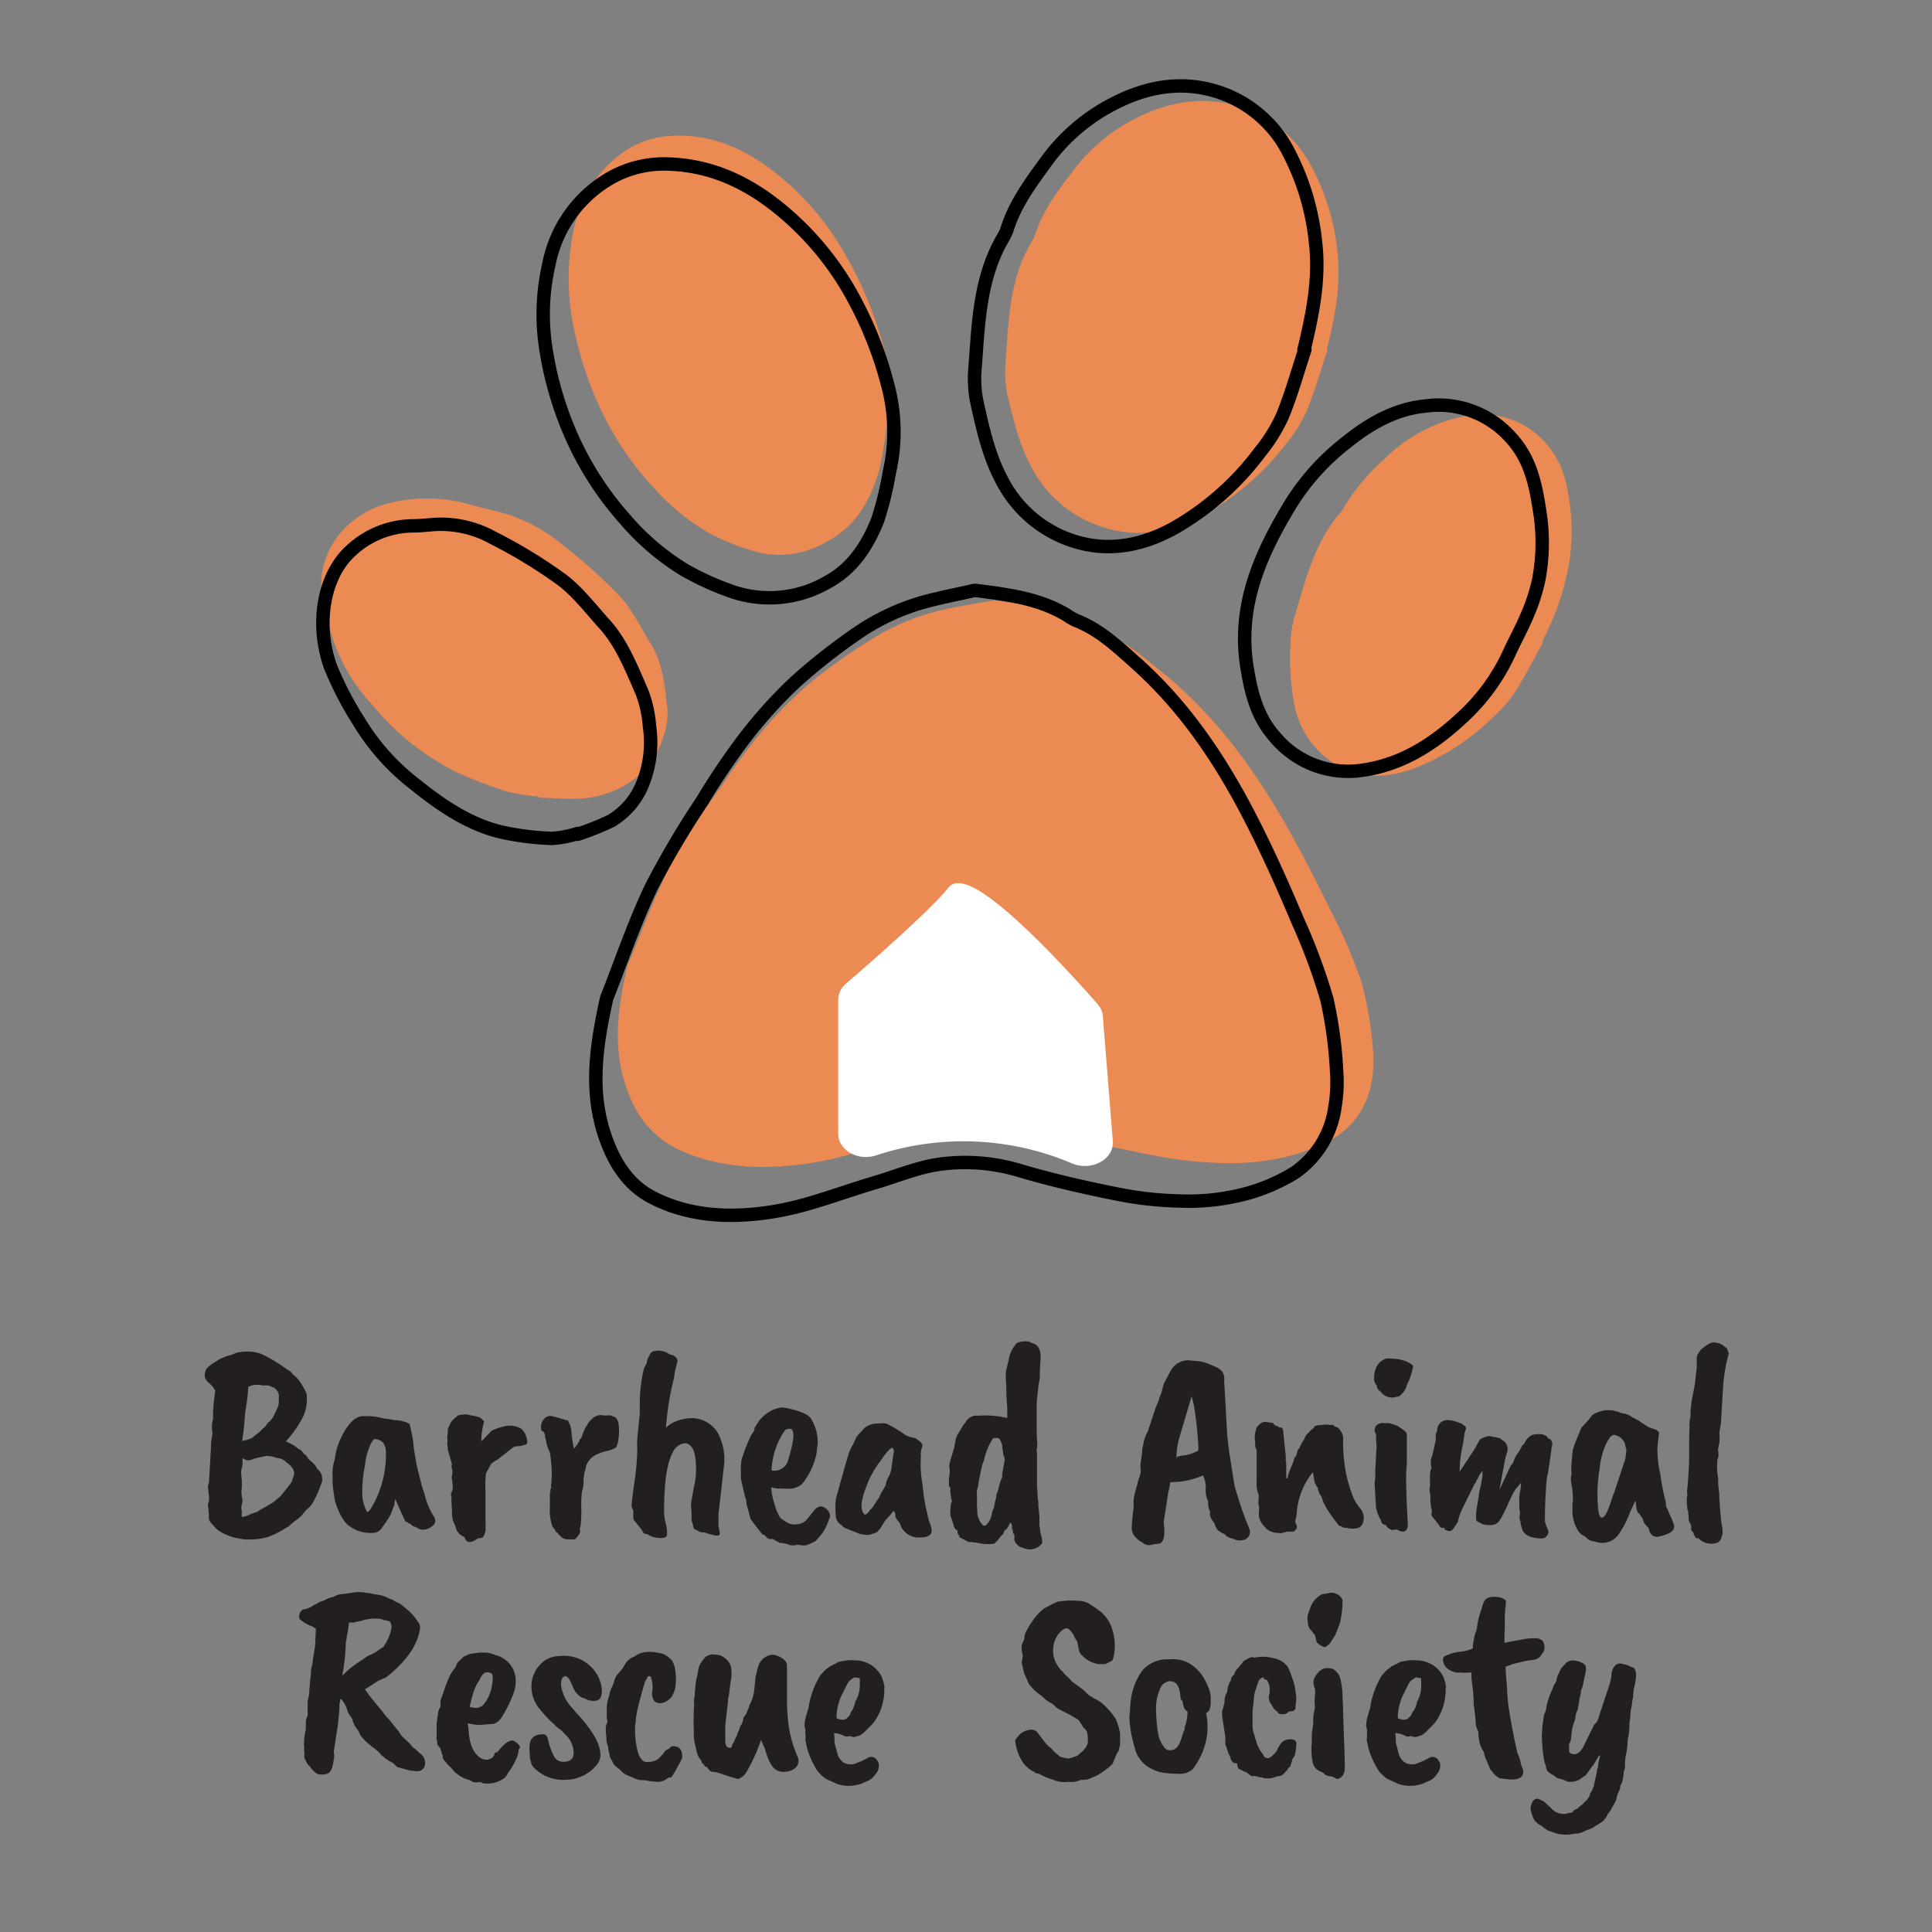<svg xmlns="http://www.w3.org/2000/svg" id="Layer_1" viewBox="0 0 288 288" width="288" height="288"><rect x="0" y="0" width="288" height="288" fill="#808080" stroke="none"/><defs><style>.cls-1{fill:#eb8a53}.cls-2,.cls-3{stroke-linecap:round;stroke-linejoin:round}.cls-2{stroke-width:2px;fill:none;stroke:#000}.cls-3{fill:#fff;stroke:#fff}.cls-4{fill:#231f20}</style></defs><path d="M80.29 118.74a28.79 28.79 0 0 1-4.7-.73 64.53 64.53 0 0 1-8-3.14 38.13 38.13 0 0 1-12-9.7 26.76 26.76 0 0 1-6.09-10.33c-.7-2.54-1.59-5.13-1.61-7.71C47.84 81.57 52 76.49 58 75a23.38 23.38 0 0 1 12 .19c1.28.36 2.58.66 3.87 1a23.35 23.35 0 0 1 9.25 4.45 81 81 0 0 1 9.26 8.23c1.94 2.08 3.15 4.71 4.64 7.13 1.9 3.07 2.11 6.54 2.49 9.93a10.67 10.67 0 0 1-.73 4.2 11.67 11.67 0 0 1-4.22 6 14.81 14.81 0 0 1-7.84 2.9c-2.14.14-4.31-.07-6.47-.13zM93.52 144c2.11-5 3.93-10.14 6.42-15a113.19 113.19 0 0 1 7.49-11.64 90.05 90.05 0 0 1 6.16-8.34 63.19 63.19 0 0 1 7.59-7.58 86.63 86.63 0 0 1 9.73-6.75 35.09 35.09 0 0 1 11.24-4.12c1.85-.38 3.73-.68 5.6-1a1.77 1.77 0 0 1 .5-.07c4.85.65 9.71 1.26 14 3.66a9 9 0 0 0 1.33.71c3.66 1.34 6.42 3.72 9.25 6 8.13 6.51 13.88 14.42 18.7 22.82 2.41 4.21 4.61 8.5 6.72 12.81a80 80 0 0 1 4.67 10.77 53.92 53.92 0 0 1 1.71 9.76 18.5 18.5 0 0 1-.11 4.93 12.18 12.18 0 0 1-5.92 8.85 28.55 28.55 0 0 1-8.66 3 36.64 36.64 0 0 1-8.66.53 59.69 59.69 0 0 1-9.4-1.12c-5.17-1-10.35-2.17-15.4-3.61a32.24 32.24 0 0 0-11.41-1.06c-3.38.28-6.62 1.45-9.9 2.28-3.45.88-6.84 1.89-10.3 2.73a48.08 48.08 0 0 1-6.14 1.1c-6.11.68-12.19.28-17.78-2.39a14.61 14.61 0 0 1-7.09-7.88c-2.76-6.59-1.79-12.97-.34-19.39zm38.69-81.32a53 53 0 0 1-1.08 7.16c-1.09 3.83-2.79 7.43-6.11 9.79-4 2.85-8.34 3.87-12.94 2.44a34.68 34.68 0 0 1-6.16-2.49 32.74 32.74 0 0 1-8.36-6.75 46.11 46.11 0 0 1-8.11-12 54.15 54.15 0 0 1-4-12.37 36 36 0 0 1-.34-11.9c.68-5.22 2.77-9.81 6.81-13.11a13.58 13.58 0 0 1 7.55-3.16c5.78-.48 10.71 1.44 15.29 4.83a41.52 41.52 0 0 1 11.51 13.3 56.69 56.69 0 0 1 4.89 11.39 29.26 29.26 0 0 1 1.05 12.87z" class="cls-1"/><path d="M90.43 148.81c2.19-5.53 4.09-11.18 6.65-16.55a131.43 131.43 0 0 1 7.62-12.9 104.71 104.71 0 0 1 6.24-9.25 69.32 69.32 0 0 1 7.62-8.45 88.76 88.76 0 0 1 9.71-7.59 33.68 33.68 0 0 1 11.12-4.75c1.83-.45 3.69-.82 5.53-1.23a1.73 1.73 0 0 1 .49-.08c4.75.61 9.5 1.17 13.66 3.71a8.83 8.83 0 0 0 1.29.75c3.57 1.38 6.22 3.93 8.95 6.35 7.83 7 13.29 15.49 17.83 24.58 2.28 4.54 4.34 9.19 6.31 13.86a89.24 89.24 0 0 1 4.34 11.68 63.17 63.17 0 0 1 1.45 10.65A22.13 22.13 0 0 1 199 165a14.18 14.18 0 0 1-6 9.81 27.21 27.21 0 0 1-8.57 3.45 32.72 32.72 0 0 1-8.51.77 52.57 52.57 0 0 1-9.2-1c-5.06-1-10.11-2.16-15-3.62a28.13 28.13 0 0 0-11.17-.92c-3.32.37-6.53 1.72-9.77 2.7-3.41 1-6.76 2.21-10.18 3.21a45.94 45.94 0 0 1-6 1.33c-6 .87-12 .56-17.4-2.25-3.47-1.79-5.51-5-6.78-8.46-2.65-7.1-1.55-14.1.01-21.21z" class="cls-2"/><path d="M197.92 52.07c-1.06 3.14-1.95 6.34-3.23 9.41a21.82 21.82 0 0 1-3.23 5 39.34 39.34 0 0 1-12.32 10.44c-4.6 2.41-9.64 3.35-14.85 1.63a18.18 18.18 0 0 1-10.47-8.79c-1.85-3.36-2.7-7-3.58-10.59a16.22 16.22 0 0 1-.36-4.91c.46-6.32.51-12.74 4.05-18.46a7.21 7.21 0 0 0 .53-1.25c1.13-3.37 3.27-6.18 5.43-9a26.62 26.62 0 0 1 9.19-7.79c5.44-2.81 11.17-3.72 17.16-1.35a18 18 0 0 1 9.22 8.33 34.43 34.43 0 0 1 3.89 12.53c.6 4.75-.25 9.37-1.34 13.95-.07.3-.15.59-.22.88zM230 95.79c-1.42 2.54-2.72 5.15-4.3 7.59a21.31 21.31 0 0 1-3.43 3.81 34.31 34.31 0 0 1-11.41 7.33c-4 1.49-8 1.65-11.59-.46a13.26 13.26 0 0 1-6.27-8.76 37.75 37.75 0 0 1-.63-9.44 15.58 15.58 0 0 1 .69-4.21c1.59-5.32 2.9-10.76 6.71-15.18a5.53 5.53 0 0 0 .65-1 31.83 31.83 0 0 1 5.9-7 23.65 23.65 0 0 1 8.53-5.47c4.68-1.7 9.21-1.77 13.29 1a13.29 13.29 0 0 1 5.35 8.23 31.2 31.2 0 0 1 .51 11.11A39 39 0 0 1 230.21 95c-.11.24-.22.48-.34.72z" class="cls-1"/><path d="M86.13 124.24a15.86 15.86 0 0 1-3.86.74 41.14 41.14 0 0 1-7.27-.89c-4.6-1-8.85-3.71-12.92-7a33.9 33.9 0 0 1-8.64-9.64 49.81 49.81 0 0 1-4.22-8.18c-2.19-6.27-1-13.4 3-17.09a13.67 13.67 0 0 1 9.22-3.79c1.11 0 2.21-.12 3.31-.21a16 16 0 0 1 8.76 2 74.9 74.9 0 0 1 10.21 6.22C86 88.1 88 90.68 90 92.91c2.63 2.84 4.14 6.69 5.75 10.39a18.25 18.25 0 0 1 1.07 5 16.47 16.47 0 0 1-.88 8.18 11.33 11.33 0 0 1-4.83 5.88 40.21 40.21 0 0 1-5 2zm139-27.24a30 30 0 0 1-7 9.81c-4.19 3.94-9 7.15-15 8a14.2 14.2 0 0 1-13.12-5c-2.66-3-3.53-6.64-4.13-10.41-1.46-9.11 2-16.87 6.62-24.42a34.91 34.91 0 0 1 8.16-9c3.37-2.73 7.21-5 11.78-5.45a14.39 14.39 0 0 1 12.79 4.72c3.11 3.37 3.77 7.49 4.4 11.69a29.72 29.72 0 0 1-.24 9.42 28.21 28.21 0 0 1-1.92 5.78c-.69 1.62-1.56 3.2-2.34 4.86zm-92.56-26.57a48.23 48.23 0 0 1-1.74 7.11c-1.51 3.76-3.68 7.23-7.56 9.29A17.22 17.22 0 0 1 108.62 88a41.38 41.38 0 0 1-6.71-3.11 37.13 37.13 0 0 1-8.85-7.62 47.63 47.63 0 0 1-8.17-12.93A51.92 51.92 0 0 1 81.3 51.5a33.13 33.13 0 0 1 .5-12 19 19 0 0 1 8.6-12.6 16.07 16.07 0 0 1 8.69-2.46c6.49.08 11.86 2.5 16.73 6.36a44.36 44.36 0 0 1 11.88 14.54 55.94 55.94 0 0 1 4.62 12 26.86 26.86 0 0 1 .25 13.09zm61.95-18.32c-1.11 3.36-2.05 6.78-3.39 10a24.31 24.31 0 0 1-3.35 5.33 41.72 41.72 0 0 1-12.7 11.25c-4.73 2.63-9.89 3.68-15.22 1.91a18.22 18.22 0 0 1-10.62-9.22c-1.87-3.56-2.71-7.4-3.57-11.23a17.58 17.58 0 0 1-.33-5.22c.53-6.73.64-13.57 4.31-19.7a6.47 6.47 0 0 0 .56-1.33c1.19-3.59 3.4-6.62 5.64-9.68a28.34 28.34 0 0 1 9.47-8.4c5.6-3.06 11.46-4.1 17.57-1.64a18.11 18.11 0 0 1 9.36 8.82 37 37 0 0 1 3.87 13.29c.57 5-.34 10-1.5 14.87q-.1.47-.24.93z" class="cls-2"/><path d="M125.45 169v-20a2.67 2.67 0 0 1 1-2c3.12-2.68 12.65-11 15.3-14.35C144.58 129 160 146.32 163.24 150a2.6 2.6 0 0 1 .66 1.52l1.49 18.63c.18 2.31-2.86 3.91-5.4 2.81a41.9 41.9 0 0 0-29.56-1.2c-2.43.78-4.98-.69-4.98-2.76z" class="cls-3"/><path d="M37.77 229.48h-.37a5 5 0 0 1-1.6-.12 7.34 7.34 0 0 1-3.36-1.31 8.14 8.14 0 0 1-.84-.88 1.68 1.68 0 0 1-.47-.76v-.54a2.42 2.42 0 0 0-.06-.65v-.33a1.34 1.34 0 0 1 0-.88 2.48 2.48 0 0 0 .08-1 9.51 9.51 0 0 1-.12-1.14c-.09-.11 0-.41.12-.91q.33-5.53.33-6.06l.2-1.23a4.71 4.71 0 0 1 .08-2.14v-.9a28.7 28.7 0 0 1 .33-3.32 3.49 3.49 0 0 0-1.1-1.27 2.14 2.14 0 0 1-.41-.64 1.82 1.82 0 0 1 .22-1.4 6.42 6.42 0 0 1 1.43-1.07 6.54 6.54 0 0 1 2.22-.94l.78-.33a7.82 7.82 0 0 1 2.29-.16 5.53 5.53 0 0 1 1.52.37 23.77 23.77 0 0 1 3.85 2.34 1.42 1.42 0 0 1 .74.65 4.88 4.88 0 0 1 1.37 1.56 8.49 8.49 0 0 1 .71 1.37 6.79 6.79 0 0 1-.41 3.16 17.48 17.48 0 0 1-2.7 3.94 7.65 7.65 0 0 1 1.39.69 3.68 3.68 0 0 0 .86.58 2.39 2.39 0 0 0 .23.28 3.19 3.19 0 0 1 .22.29l.33.21.41.61.62.53a3.54 3.54 0 0 1 .65.91 1.83 1.83 0 0 1 .66.94l.08.78a17 17 0 0 1-1.23 2.95 3.56 3.56 0 0 1-1.15 1.39l-.61.74a4.43 4.43 0 0 1-.92.82 9 9 0 0 0-1.13.95 3.56 3.56 0 0 0-.64.36 9.31 9.31 0 0 1-1.27.7 8.64 8.64 0 0 1-1.13.49 10.79 10.79 0 0 1-2.2.37zm-1.8-7.3l.08 1a1.7 1.7 0 0 1 0 1.06 2 2 0 0 0 0 1.07 4 4 0 0 0 0 .82 3.2 3.2 0 0 0 1.12-.33 7.18 7.18 0 0 1 1-.37 1.26 1.26 0 0 0 .53-.32c.68-.36 1.4-.77 2.13-1.23l1-.87c.79-.95 1.34-1.65 1.64-2.09l.24-.73c.36-.77 0-1.49-1-2.18a1.92 1.92 0 0 0-1.36-.65 4.67 4.67 0 0 0-1.68-.33l-1.8.41a2 2 0 0 1-.88.24 1.38 1.38 0 0 1-.84-.36v1.14a3 3 0 0 0-.17 1.52 8.86 8.86 0 0 1 .02 2.2zm4.75-10.94l.66-1.4a2.39 2.39 0 0 0 .18-.9v-.53a3.44 3.44 0 0 0 0-.51 1.4 1.4 0 0 0-.27-.62 1.29 1.29 0 0 0-.45-.41l-.84-.35h-.9a3.12 3.12 0 0 0-2.09.21 31.37 31.37 0 0 1-.45 3.77l-.25 2.83-.2 1.47a6.37 6.37 0 0 0 1.47-.45l.58-.49a5.24 5.24 0 0 0 1-.9 1.17 1.17 0 0 0 .45-.41L40 212c.09 0 .24-.11.45-.41zm18.08 13.04l-.61 1.59a18.55 18.55 0 0 1-1.19 1.77 1.55 1.55 0 0 1-1.38.86 5.29 5.29 0 0 1-1.94-.21 5.5 5.5 0 0 1-1.93-1.06 6.26 6.26 0 0 1-1.29-2.07 7 7 0 0 1-.68-2.4 17.31 17.31 0 0 1-.2-1.72v-1a6.42 6.42 0 0 1 .12-1.72c0-.11.1-.4.21-.86a9.72 9.72 0 0 1 1-3.28c1-2 2-3 3.12-3.08h.2a.52.52 0 0 0 .25 0H55a9.53 9.53 0 0 1 1.76.24 4.27 4.27 0 0 0 1.07.17l1.06.2a3.49 3.49 0 0 1 1.3.21 2.16 2.16 0 0 1 .86.36 7.79 7.79 0 0 1 .22.91c.11.52.19.89.23 1.12s.07.48.1.72a32.87 32.87 0 0 0 1.07 5.58c0 .08.05.2.08.37a7.55 7.55 0 0 0 .29 1c.16.48.28.88.36 1.21a11.91 11.91 0 0 0 .46 1.31 10.86 10.86 0 0 0 .73 1.44c.6.84.29 1.5-.94 2a2.8 2.8 0 0 1-.86.09 3.12 3.12 0 0 1-.78-.41 1 1 0 0 1-.78-.45l-.33-.09a.76.76 0 0 0-.49-.28c0-.06-.55-1.16-1.47-3.32a2.84 2.84 0 0 0-.14.8zm-1.27-7.84a2.37 2.37 0 0 0-.41-1.37 1.83 1.83 0 0 0-1.35-.55 3.59 3.59 0 0 0-.76 1.37 8.9 8.9 0 0 0-.59 2.48 18.83 18.83 0 0 0-.41 3.94 5.67 5.67 0 0 0 .65 2.95c.06.11.11.15.17.12s.35-.27.65-.82a15.61 15.61 0 0 0 2.05-8.12zm9.23-.32a4.75 4.75 0 0 0-.09-.86V215a1.48 1.48 0 0 0 0-.62 3.2 3.2 0 0 1 .08-.73 1.8 1.8 0 0 1 .21-1.07 2.52 2.52 0 0 1 .57-.94c.11-.11.32-.29.62-.54s.74-.21.9-.24.48-.07 1.11.12a8.09 8.09 0 0 1 1.27.29 1.78 1.78 0 0 1 .74.65 6.65 6.65 0 0 0-.27 1.21 7.52 7.52 0 0 0-.14 1.7 10.94 10.94 0 0 0 .86-.86l.65-.69a9.42 9.42 0 0 1 2.1-.7 3.32 3.32 0 0 1 1.92.2 1.35 1.35 0 0 1 .58.37 2.52 2.52 0 0 1 .61 1.13c.16.53.15.87 0 1a4.25 4.25 0 0 1-1.64.32 2.24 2.24 0 0 0-.57.33l-2.14 1.68a3.77 3.77 0 0 0-.9.58l-.78 1.43a9.11 9.11 0 0 0-.08 1.07 10.63 10.63 0 0 0 0 1.41v4.53a16.1 16.1 0 0 1 0 1.66 3.93 3.93 0 0 1-.33.8q-.12.21-.78.21c-1.06.79-1.75.75-2-.13l-.53-.32a.74.74 0 0 1-.41-.41 1.84 1.84 0 0 1-.33-.54l-.16-.57-.25-.49a4.37 4.37 0 0 1-.2-1.58c-.06-1-.09-1.65-.09-1.89a3.58 3.58 0 0 0-.08-.76 1.31 1.31 0 0 0 .27-1 6.76 6.76 0 0 0-.1-1.09c-.06-.25-.06-.42 0-.49a3.3 3.3 0 0 0 0-1.13c-.09-.1-.1-.31 0-.61zm13.98-2.83a1.79 1.79 0 0 1 .61-2 1.4 1.4 0 0 1 .72-.23 15.39 15.39 0 0 1 1.74.47.39.39 0 0 1 .29.09.51.51 0 0 1 .24.08c.25 0 .37 0 .37.16a3.44 3.44 0 0 1 .46 1.44 19.5 19.5 0 0 0 .41 2.74.31.31 0 0 1 0-.12 7.93 7.93 0 0 0 .82-1.15c-.06-.05 0-.2.28-.45a7.58 7.58 0 0 1 .41-1.11 1.42 1.42 0 0 1 .37-.65 2.9 2.9 0 0 1 .49-.76c.14-.12.25-.23.33-.31A1.79 1.79 0 0 1 90 211a3.68 3.68 0 0 0 .45 0q.66-.07.78.12 1.28 0 1 3.12c-.11.93-.28 1.46-.5 1.6a4.83 4.83 0 0 1-1.25.45 9.57 9.57 0 0 0-1.29.41 3.06 3.06 0 0 0-1.84 1.89 3.21 3.21 0 0 1-.25.94c0 .44-.09.7-.1.78a2.79 2.79 0 0 0 0 .49 4.72 4.72 0 0 1-.25 1.56 17.27 17.27 0 0 0-.1 2.48 18.08 18.08 0 0 1-.08 2.4 2.18 2.18 0 0 1-.15.69 1.91 1.91 0 0 1 .05.29v.25a3.87 3.87 0 0 1-.78 1h-.62q-.94 0-1-.12a1.23 1.23 0 0 1-.62-.49.3.3 0 0 1-.25-.33.59.59 0 0 1-.45-.49q-.45-.49-.45-.66a7.22 7.22 0 0 1-.33-2.71v-2.09a1.72 1.72 0 0 0 .09-.28v-.37c.16-.17.19-.28.08-.33v-.33a.55.55 0 0 0 .06-.29c0-.16 0-.45.06-.86a22 22 0 0 0-.29-3.6 7 7 0 0 1-.57-1.69 1.3 1.3 0 0 0-.16-.57v-.37c-.11-.33-.21-.5-.29-.51s-.21-.06-.21-.09zm26.36 12.42v1.23a4 4 0 0 0 .1 1.05 2.16 2.16 0 0 1 .1.63c0 .44-.76.37-2.29-.2a1 1 0 0 1-.41 0 1 1 0 0 1-.43-.15 1.6 1.6 0 0 0-.27-.16c-.41-.11-.6-.34-.57-.7a2.63 2.63 0 0 0-.15-.45 1.72 1.72 0 0 1-.08-.7 12.27 12.27 0 0 0-.06-1.33 4.11 4.11 0 0 1 0-1c.22-1.29.38-2.16.49-2.63a11.83 11.83 0 0 0 .1-4.1c-.2-1.31-.71-2-1.53-2.05a2.18 2.18 0 0 0-1.77 1.27c-.92 1.65-1.33 4.58-1.33 8.72a7.42 7.42 0 0 0 .25 2 4.79 4.79 0 0 1 .18 1.58c0 .43-.42.6-1.15.54a3.24 3.24 0 0 1-1.41-.35l-.49-.25a.57.57 0 0 1-.62-.45 2.65 2.65 0 0 0-.37-.49l-.73-.94a.71.71 0 0 1-.25-.58v-1.02a1.44 1.44 0 0 1-.23-1.11q.06-.83.39-3.12A37.81 37.81 0 0 0 95 216a15.22 15.22 0 0 1 0-1.56l.37-3.73v-1.52a22 22 0 0 1 .62-5.17 3.14 3.14 0 0 1 .31-.59 1.11 1.11 0 0 0 .14-.35 1.64 1.64 0 0 1 .45-1.07h-.08a1 1 0 0 1 .45-.53 2.84 2.84 0 0 1 2.17.17 2.33 2.33 0 0 0 .41.24 1.14 1.14 0 0 0 .49.12c.5.33.71.63.66.91 0 .05-.11.49-.33 1.31a9.8 9.8 0 0 0-.16 1.06 43 43 0 0 0-1.23 7.55 4.13 4.13 0 0 1 1.23-.86 6.9 6.9 0 0 1 2.54-.58 4.53 4.53 0 0 1 4.06 2.38 8.39 8.39 0 0 1 .78 5q-.08.87-.78 6.93zm7.79 3.73l-.41-.08-.57-.57a.39.39 0 0 1-.37-.21c-.3-.35-.85-1.06-1.64-2.13l-.62-2.26a2.55 2.55 0 0 0-.24-1.14c-.28-1.23-.44-1.94-.5-2.12a8 8 0 0 1-.1-1.49 9.37 9.37 0 0 1 .1-1.81 23.88 23.88 0 0 1 1.52-3.85 1.6 1.6 0 0 0 .45-1l.66-1a6 6 0 0 1 1.92-1.56 5.56 5.56 0 0 1 1.4-.41 5.39 5.39 0 0 1 1.31.21c1.64.38 2.67.86 3.08 1.43l.12.21a6.57 6.57 0 0 1 .9 3.4c-.08.69-.15 1.26-.2 1.72a11.2 11.2 0 0 1-.91 2.55 10.89 10.89 0 0 1-1.19 1.84 2.9 2.9 0 0 1-1.23.66 1.93 1.93 0 0 1-.69.08h-1a2 2 0 0 0-.53 0 5 5 0 0 1-1.19-.21 9.2 9.2 0 0 0 .52 2.57 7 7 0 0 0 .84 2 7.2 7.2 0 0 0 1.35.86 2.5 2.5 0 0 0 1.31.06 2 2 0 0 0 1.19-.56l1.07-1.31c.68-.93 1.38-1 2.09-.24a1.22 1.22 0 0 1 .39 1 11.36 11.36 0 0 1-.84 2 8 8 0 0 1-1.32 1.64 6 6 0 0 1-1.51.66 4.38 4.38 0 0 1-1.15-.13 2.15 2.15 0 0 1-1.4 0c0-.05-.07-.09-.22-.1a2.74 2.74 0 0 1-.6-.14h.09-.5l-1.14-.62zm3.2-16.28c-.06-.13-.24-.19-.56-.16a.86.86 0 0 0-.71.49 11.4 11.4 0 0 0-1.81 5.7 2.14 2.14 0 0 0 2.38-1.23q1.28-4.02.7-4.8zm6.52 12.96a11.56 11.56 0 0 1 0-2.71q.94-3.43 1.47-5.24s.1-.37.29-1a6.26 6.26 0 0 1 .82-1.88 2.12 2.12 0 0 1 .33-.66c0-.25.3-.67.9-1.27l.45-.49a3 3 0 0 1 2.09-.66 3.5 3.5 0 0 1 1.15 0 17.79 17.79 0 0 1 2.71 1.6l.41.25a4 4 0 0 1 .61.2 3.34 3.34 0 0 1 .7.17l.53.41a1 1 0 0 1 .45.69 3 3 0 0 0-.24 1.6 16.07 16.07 0 0 0 .24 4.14 27.85 27.85 0 0 0 .78 4.68 5.2 5.2 0 0 0 .31 1.1 3.8 3.8 0 0 1 .27 1.15c0 .68-.65 1-1.93 1a2.93 2.93 0 0 1-2.63-1.64 3.71 3.71 0 0 0-.28-.66 1.66 1.66 0 0 1-.54-.82l-.08-.57a.5.5 0 0 1-.2-.33 11.65 11.65 0 0 1-1.23 1.43l-.86 1.36-.33.32c0 .11-.32.24-.86.39a2 2 0 0 1-1.19.07 2.65 2.65 0 0 1-.58-.09l-1.8-.73a1.5 1.5 0 0 1-.9-.58 2.18 2.18 0 0 1-.47-.35c-.3-.44-.42-.74-.39-.88zm8.65-9.92l-.21-.37c-.33 0-.94.67-1.84 2a14.53 14.53 0 0 0-2.26 4.3 9.21 9.21 0 0 0-.53 2.09c0 .8.16 1.32.49 1.56a.68.68 0 0 0 .47-.28 1.74 1.74 0 0 0 .31-.41 2.79 2.79 0 0 0 .74-.95c.35-.52.55-.79.57-.82l.37-.78.7-1.19c-.06 0 0-.31.24-.94a3.73 3.73 0 0 0 .54-1.31zM155 204.55a5.34 5.34 0 0 1-.17 1.77l-.29 2.66v3.49c0 .93 0 1.7.06 2.31a4.57 4.57 0 0 1-.1 1.54.39.39 0 0 1 .08.29v4.55c0 .74.08 1.13.08 1.52a5.52 5.52 0 0 0 .12 1.14v.54l.16 1.68v1.39a1.87 1.87 0 0 1 .09.56 4 4 0 0 0 .18.9 3.28 3.28 0 0 1 .14 1.17 2.34 2.34 0 0 1-2.91.65 1.31 1.31 0 0 1-.76-.41 1.49 1.49 0 0 1-.47-.74v-.81c-.13 0-.22-.27-.24-.7a.59.59 0 0 1-.13-.41c.09-.14 0-.37-.2-.7l-.45.78a.9.9 0 0 1-.45.41l-.17.49a9.46 9.46 0 0 0-.86 1l-.49.49a6.79 6.79 0 0 1-2.71-.17 2 2 0 0 1-.65-.08h-.29c-.05.06-.36-.07-.9-.37s-.71-.37-.74-.53h.25a.58.58 0 0 1-.41-.78 1.07 1.07 0 0 1-.62-.9l-.45-1.28a3.46 3.46 0 0 1 0-1.15 2.68 2.68 0 0 1 .21-1.11l-.12-.37-.09-.74c-.08-.1-.07-.35 0-.73l-.24-.41a9.3 9.3 0 0 1 .12-2v-.54c-.13-.21-.09-.68.13-1.39l.57-1.89c0-.05 0-.3.12-.73a2.92 2.92 0 0 1 .49-1.32l.74-1.23a2.83 2.83 0 0 0 .45-.61 1.82 1.82 0 0 1 1.73-.74 15.05 15.05 0 0 1 4.34.33v-1.44l-.12-1.72q0-1.23-.06-2.25a8.55 8.55 0 0 1 0-1.64s.16-.59.41-1.68a4.61 4.61 0 0 1 1.23-2.46 2.6 2.6 0 0 1 1-.21 1.79 1.79 0 0 1 .92.08 1.32 1.32 0 0 0 .46.21c.76.22 1.14.91 1.14 2.09zm-5.21 13.25l-.08-.62a.79.79 0 0 1-.15-.43 6.75 6.75 0 0 0-.14-.84 2.33 2.33 0 0 0-.37-1.31c-.08-.22-.41-.29-1-.21a9.23 9.23 0 0 0-1.36 3.24 1.72 1.72 0 0 1-.12.33 6.24 6.24 0 0 0-.33 1.21c-.11.56-.18.88-.2 1a1.35 1.35 0 0 0-.08.46 1.15 1.15 0 0 0-.09.53l-.16.78a.74.74 0 0 0-.08.61v.58a2.72 2.72 0 0 1 0 .69v.58l.08 1.39a3.39 3.39 0 0 0 .82 1.6c.22.06.35 0 .41 0a2.81 2.81 0 0 0 .9-1.68l.12-.53a2.53 2.53 0 0 0 .33-1.23l.21-.7a2.05 2.05 0 0 1 .16-.78 3 3 0 0 0 .2-.62 6.74 6.74 0 0 1 .54-1.64.67.67 0 0 1 0-.24v-.29q.34-1.83.34-1.88zm20.21.53l.25-1.8a3.61 3.61 0 0 1 .16-1.07 5.3 5.3 0 0 1 .7-2.09 9.38 9.38 0 0 1 .37-1.07c0-.05.26-.86.78-2.42l.49-1.18a2 2 0 0 1 .21-.64 5.69 5.69 0 0 0 .3-.94 7.59 7.59 0 0 1 .27-.93c.38-.73.72-1.36 1-1.88a3 3 0 0 1 3.2-1.48l1.31.13a8.4 8.4 0 0 1 1.89.69 3 3 0 0 1 1.27.8 2.2 2.2 0 0 1 .29 1.42c0 .32.11 1.75.24 4.26s.21 3.79.21 3.81l.2 1.77c0 .16.31 2.13.91 5.9l.9 2.87c.54 1.53.84 2.33.88 2.4s.16.36.35.88a1.25 1.25 0 0 1-.78 1.8 2.27 2.27 0 0 1-1.64-.2 3 3 0 0 1-.94-.37.9.9 0 0 0-.48-.39 1.68 1.68 0 0 1-.51-.31c-.3-.08-.57-.5-.82-1.27a2.56 2.56 0 0 1-.45-.65 1.29 1.29 0 0 1-.16-1 2.68 2.68 0 0 1-.29-1.51 3.85 3.85 0 0 1-.37-1.93 4.3 4.3 0 0 0-.41-2 11.6 11.6 0 0 1-4.47 1c-.3 0-.45.06-.45.17a6 6 0 0 1-.25 1.31l-.69 4.51c.27 2 0 3.09-.74 3.2a5.82 5.82 0 0 0-1.09.16 1.33 1.33 0 0 1-1.25-.28 4.05 4.05 0 0 1-1.33-1.09 1.91 1.91 0 0 1-.35-1.25q0-.57.21-2.46a2.59 2.59 0 0 0 .06-.92 4.7 4.7 0 0 1 .1-1.3l.66-2.54a3.5 3.5 0 0 0 .33-1.23 1 1 0 0 1-.05-.41zm5.54-1.19a3.33 3.33 0 0 1 1-.18 6.25 6.25 0 0 0 2.07-.72 3.82 3.82 0 0 0 0-1c-.08-1.15-.15-2-.2-2.46a13.9 13.9 0 0 0-.17-1.4 17.23 17.23 0 0 0-.61-3.24l-1.81 6.11a11.15 11.15 0 0 0-.45 3.12zm12.04 7.01c0-.11 0-.52.08-1.23a4.65 4.65 0 0 1-.33-2.21v-4.47c0-.05 0-.16-.1-.31a1 1 0 0 1-.12-.47V215a3.86 3.86 0 0 1 .16-2 .92.92 0 0 1 .45-.62 1 1 0 0 1 .82-.41 2.86 2.86 0 0 1 .9.13c.2-.08.37 0 .54.33a5.54 5.54 0 0 0 .53.2l.21.16a.62.62 0 0 1 .43.11 1.08 1.08 0 0 1 .14.51l.37 3.57v.69a5.68 5.68 0 0 1 .08.78v1.93h.17a9 9 0 0 1 .55-1.66 8.57 8.57 0 0 0 .39-1 1.14 1.14 0 0 1 .29-.62 1.94 1.94 0 0 0 .24-.7.91.91 0 0 1 .33-.53 5.59 5.59 0 0 1 .7-1.31l.12-.33a4.56 4.56 0 0 0 .25-.41 3.29 3.29 0 0 0 .65-.66l.33-.24c.05 0 .11-.08.16-.23s.41-.24 1.07-.26a3.18 3.18 0 0 1 1.31 0 1.29 1.29 0 0 1 .45 0l.25.24.33.09a2.22 2.22 0 0 1 .9 1.76 21.55 21.55 0 0 0 .2 3.69 19.31 19.31 0 0 0 1 4.18 6.66 6.66 0 0 0 1.33 2.46 2.19 2.19 0 0 1 .33 2.34 1.17 1.17 0 0 1-1 .65 2.11 2.11 0 0 1-.81 0 1.08 1.08 0 0 1-.54-.12.77.77 0 0 1-.78-.2.65.65 0 0 1-.57-.37 23.31 23.31 0 0 1-1.66-2.34c-.15-.3-.26-.51-.33-.62a1 1 0 0 1-.14-.28c0-.09-.07-.21-.13-.37a1.73 1.73 0 0 0-.3-.68.94.94 0 0 1-.23-.47 1.54 1.54 0 0 1-.16-.66.47.47 0 0 1-.25-.41c-.14-.08-.23-.32-.29-.73l-.16-1.07h-.08a10.72 10.72 0 0 0-2.34 5.86 6.48 6.48 0 0 1-.16 1.07c-.14.22-.08.56.16 1v.25c0 .11-.15.31-.45.61h-1.03a1.12 1.12 0 0 0-.32.13.83.83 0 0 0-.41.08.57.57 0 0 1-.45 0 4 4 0 0 1-.87-.1 1.76 1.76 0 0 0-.36-.13.75.75 0 0 1-.41-.26.3.3 0 0 1-.29-.25 2.92 2.92 0 0 1-1.07-1.8v-.62a2.74 2.74 0 0 0-.08-1.21zm19.23-21.65c1.83 0 3.12.37 3.85 1.11a9.24 9.24 0 0 1-.94 2.83 2.56 2.56 0 0 1-.53 1.11l-.53.53a.83.83 0 0 1-.41.12 2.12 2.12 0 0 1-2.3-.57 1.14 1.14 0 0 0-.39-.37c-.15-.08-.27-.33-.35-.74a1.63 1.63 0 0 1-.37-.82c-.05-1.69.56-2.76 1.85-3.2zm-.33 9.68c.27-.14.92 0 1.93.41a1.88 1.88 0 0 0 .49.33l.66.53a.73.73 0 0 1 .16.53v3.61a13.08 13.08 0 0 1-.08 1.48v.24c-.08 1.13 0 3.65.2 7.59.09.77-.09 1.23-.53 1.39a1.35 1.35 0 0 1-.9-.2.61.61 0 0 0-.29-.08h-.29l-.24.08a1.14 1.14 0 0 1-.45-.19 1 1 0 0 1-.43-.38.46.46 0 0 0-.35-.25.68.68 0 0 1-.49-.62 6.67 6.67 0 0 1-.6-1.31 1.28 1.28 0 0 0-.14-.45l-.21-3.57a3.75 3.75 0 0 1 .09-.94v-1c0-.3.05-.86.08-1.66s.07-1.46.12-2c-.05-.71-.08-1.19-.08-1.44a2.3 2.3 0 0 1 0-.53c-.3-.3-.29-.71 0-1.23a1.74 1.74 0 0 1 1-.41zm7.09 4.55l.46-2.09v-.9a1.26 1.26 0 0 0 .2-.53 1.54 1.54 0 0 1 1.68-1.52 4.8 4.8 0 0 1 1.68.45.52.52 0 0 1 .49.29.62.62 0 0 1 .37.24.56.56 0 0 1 0 .56 2.42 2.42 0 0 0-.15.57c0 .15-.09.64-.22 1.46a19.75 19.75 0 0 0-.5 4.14l2.22-3.36.82-1.48a4.76 4.76 0 0 1 1.27-.49 2.2 2.2 0 0 1 .66.12c.79.11 1.18.22 1.18.33l.5.33a1.87 1.87 0 0 1 .51.94 2.49 2.49 0 0 1-.08.72l-.27.88-.86 4.67 1.64-3.52.41-.54a4.16 4.16 0 0 1 .82-1.56l.41-.73c0-.09.1-.22.29-.41.08 0 .16-.13.24-.37a2.78 2.78 0 0 1 1-1 3.55 3.55 0 0 1 1.72-.08l.53.25a.94.94 0 0 0 .25.37h.16a1 1 0 0 1 .37 1 6.15 6.15 0 0 0-.16 1l-.46 3.19a.37.37 0 0 0-.08.25 13.52 13.52 0 0 0-.22 2.21c-.1 1.43-.15 2.82-.15 4.19v.49l.21.7.29.65a1 1 0 0 1-.23.84 1 1 0 0 1-.76.35c-1.86-.06-2.87-.64-3-1.76a.89.89 0 0 1-.12-.45 2.62 2.62 0 0 0-.17-.74V226l.08-.62c-.08 0-.12-.44-.12-1.33a7.77 7.77 0 0 1 .08-1.54 6.3 6.3 0 0 0 .17-1.47l-.41.49a5.31 5.31 0 0 0-.74 1l-.78 1.64a15.11 15.11 0 0 1-1.35 2.63 1.68 1.68 0 0 1-1.48.53 2.13 2.13 0 0 1-1.27-.29l-.51-.26c-.13-.07-.17-.38-.15-.93v-.41l.54-3.36a7.2 7.2 0 0 0 .24-1.07l.17-1v-.78l-.41.58-.37.73a.57.57 0 0 0-.17.41.93.93 0 0 0-.32.45l-1.6 3.24a7.31 7.31 0 0 0-.78 2.18c-.17.27-.37.59-.6.94s-.48.51-.74.47a1.3 1.3 0 0 1-.55-.18.3.3 0 0 1-.12-.33.56.56 0 0 1-.78-.33l-1-1.27a.53.53 0 0 1-.17-.45 1.42 1.42 0 0 0 0-.82 1 1 0 0 1-.08-.53 4.7 4.7 0 0 1-.08-1 3.65 3.65 0 0 0-.13-1.15 2.43 2.43 0 0 1 .09-.65V221c-.06-1.21 0-1.92.24-2.14a2.65 2.65 0 0 1 0-1.68zm33.5-.9a16.49 16.49 0 0 0 .45 4 29.41 29.41 0 0 0 .74 3.85 3 3 0 0 1 .08.82c.69 1.5 1.07 2.4 1.15 2.69a.9.9 0 0 1 0 .71 1.36 1.36 0 0 1-.76.68 4.61 4.61 0 0 1-1.13.39c-1 .33-1.65-.07-1.84-1.19a2.76 2.76 0 0 1-.47-.51 1.42 1.42 0 0 1-.35-.66.89.89 0 0 0-.29-.51 1.83 1.83 0 0 0-.37-.53 1.29 1.29 0 0 1-.33-.66l-.12-1.11h-.08c-.44.9-.73 1.53-.86 1.89a14.63 14.63 0 0 1-1.72 3.2 3 3 0 0 1-3.41.9 1.82 1.82 0 0 1-1.17-.45 1.64 1.64 0 0 0-.59-.45 2.11 2.11 0 0 1-.7-.62 5.66 5.66 0 0 1-.9-2.91v-1.07a6.78 6.78 0 0 0 0-2V222a12.37 12.37 0 0 1-.24-1.48 3.05 3.05 0 0 1 .08-.65 1.25 1.25 0 0 0 0-.51 1 1 0 0 1 0-.35v-.62l.2-2.21a20.67 20.67 0 0 1 1-2.59 2.09 2.09 0 0 1 .61-1.1 15.37 15.37 0 0 0 1.11-1.27q.28-.62 2.13-1h.7a2.45 2.45 0 0 1 .74.11 2.09 2.09 0 0 0 .45.1 2.24 2.24 0 0 0 .94.29 2.78 2.78 0 0 1 1.23.57 5.45 5.45 0 0 1 1.23.7l1.23.78 1.07.36a3 3 0 0 1 .45.41s-.12.81-.26 2.29zm-4.8 1.68a13.18 13.18 0 0 0 .17-1.43 3.82 3.82 0 0 1-.21-.91 2.37 2.37 0 0 0-.86-1 3.61 3.61 0 0 0-.78-.29 1.32 1.32 0 0 0-.51.27 7.62 7.62 0 0 0-.7 1.17 11 11 0 0 0-.9 3.4 27.46 27.46 0 0 0-.35 3.44c0 .72 0 1.58.09 2.61s.27 1.51.65 1.45.85-1 1.48-3a4 4 0 0 1 .28-.74zm10.38-11.23l.28-2.42v-1.27a1.36 1.36 0 0 1 .21-.82l.41-.58a8.26 8.26 0 0 1 1.43-1 1.77 1.77 0 0 1 1 0 2 2 0 0 1 .76.27l.45.36a.72.72 0 0 1 .37.66c.13.16.17.29.12.37a25.2 25.2 0 0 0-.82 4.84l-.33 5.57-.2 1.11a2.29 2.29 0 0 0 0 .62v.73a5 5 0 0 1-.17 1 1.26 1.26 0 0 1-.08.45c.06 0 .08.27.08.64a1.13 1.13 0 0 1-.12.67 11.19 11.19 0 0 0-.08 1.25 7.46 7.46 0 0 0 .1 1.23 5.29 5.29 0 0 1 .06 1.25l.17 1.56v.62c.05.49.08.88.08 1.18l.2 2.14.17 1.1a2.72 2.72 0 0 1-.11 1.36 1.22 1.22 0 0 1-.67.82 2.69 2.69 0 0 1-2.79-.7h-.33a2.37 2.37 0 0 1-.45-.9.54.54 0 0 1-.29-.58 1.09 1.09 0 0 0-.16-.73 1.09 1.09 0 0 1-.2-.58 4.41 4.41 0 0 0-.09-.94v-.33a.5.5 0 0 1-.12-.37l-.08-.74v-.32a4.32 4.32 0 0 0 0-.46.82.82 0 0 1 .1-.41 2.73 2.73 0 0 1 0-1.18c.16-2.11.25-3.56.25-4.35v-2.1c0-.66 0-1.49.06-2.5a5 5 0 0 1 .14-1.64v-.37a15.63 15.63 0 0 1 .31-2.69c.23-1.1.34-1.74.34-1.82zm-194.09 56.5a6.1 6.1 0 0 1-1.73-1.19 6.83 6.83 0 0 0-1.06-1 9.34 9.34 0 0 1-2.05-1.92 6.62 6.62 0 0 0-.29-.66 4.41 4.41 0 0 1-.94-1.8 1.12 1.12 0 0 1-.12-.17l-.27-.39a3.7 3.7 0 0 1-.39-.92 4.66 4.66 0 0 0-.82-1.43h-.16a3 3 0 0 1-.13.69v.82l-.24 2.38-.62 4a1.83 1.83 0 0 1 0 1.11 4.91 4.91 0 0 1-.2 1.06 1.59 1.59 0 0 1-.62 1 2.67 2.67 0 0 1-1.6.09 3.82 3.82 0 0 1-1.15-1.15c-.19-.08-.46-.52-.82-1.31a4.39 4.39 0 0 0 0-.93 2 2 0 0 1 0-.47.93.93 0 0 1 0-.37c-.06.06-.06-.21 0-.82v-.28a13.07 13.07 0 0 1 .24-1.32v-1.2a2.29 2.29 0 0 1 .27-.85v-2.21a5.57 5.57 0 0 0 .25-1.72c.05-.33.08-.65.1-1a6.08 6.08 0 0 1 .14-1.05 5.88 5.88 0 0 1 .12-1.37 6 6 0 0 0 .15-.66c0-.12 0-.32.06-.59l.29-1.77.12-2.58-.49-.33a5.77 5.77 0 0 1-1.85-1.06c-.13-.09-.18-.3-.14-.64a1.15 1.15 0 0 1 .55-.84 3.55 3.55 0 0 0 1.68-.7 2.32 2.32 0 0 0 .74-.41l.74-.24a3.65 3.65 0 0 1 1-.45 1.76 1.76 0 0 0 .66-.23 2.66 2.66 0 0 1 .94-.27c.28 0 .83-.1 1.66-.22a5.23 5.23 0 0 1 2.12.06 3.81 3.81 0 0 1 1.14.2 4.79 4.79 0 0 1 2.22.66 1.66 1.66 0 0 1 .82.37l.78.37 1 .82a7.47 7.47 0 0 1 1.56 1.76 1.39 1.39 0 0 1 .37 1.27q-.57 3.57-5 7.1l-1.19.53-2 1.27q1 1.44 2.66 3.36a6 6 0 0 0 .95 1.15l1.39 1.72.49.74 1.29 1.21a2 2 0 0 0 .7.7l.69.65a1.7 1.7 0 0 1 .78 1.68 1.09 1.09 0 0 1-1.14 1l-1-.08-2-.54zm-7-18.13a32.36 32.36 0 0 1-.54 5.13c.17-.14.41-.37.74-.7a15.78 15.78 0 0 1 2.3-1.68l.61-.45 1.23-.61 1.36-.91c-.06-.05 0-.19.2-.41a6.42 6.42 0 0 0 .9-2.37 1.52 1.52 0 0 0-.16-.8c-.11-.18-.45-.3-1-.35a2.09 2.09 0 0 0-.78-.21 7.54 7.54 0 0 0-2.23.21 2.86 2.86 0 0 1-.84.2l-.62.17h-.69l-.17 1.13s0 .3-.16.81a3.91 3.91 0 0 1-.12.84zM73.23 257l-1.51.12a6.36 6.36 0 0 1-2-.25l.12.78q.12 3.41 1.89 4.47a2.19 2.19 0 0 0 .82.21 1.8 1.8 0 0 0 .86-.33 1.59 1.59 0 0 0 .29-.45.32.32 0 0 1 .41-.33c1.12-1.42 2-2 2.54-1.68s.86.68.86.9a.57.57 0 0 1-.21.37v.24a4.27 4.27 0 0 1-.51 1.48 9.42 9.42 0 0 1-1.09 1.8 1.79 1.79 0 0 1-.73.87 4.29 4.29 0 0 1-2.79.65.8.8 0 0 1-.45-.16 1 1 0 0 0-.49 0h-.33a1.1 1.1 0 0 1-.62-.17 1.42 1.42 0 0 0-.57-.24 5.38 5.38 0 0 1-1.29-.62 1.93 1.93 0 0 0-.39-.29 4.22 4.22 0 0 1-.78-.86 5.14 5.14 0 0 1-.62-.57 2.36 2.36 0 0 0-.43-.53 1.13 1.13 0 0 1-.22-.74.85.85 0 0 1-.17-.54l-.16-.32a.51.51 0 0 0-.25-.45.86.86 0 0 1-.24-.62v-.33c-.11-.05-.14-.22-.08-.49v-1.72a1.91 1.91 0 0 1 .08-.7v-.37a3.73 3.73 0 0 0 .12-.65 2.34 2.34 0 0 1 .37-1.07V254a1.34 1.34 0 0 0 0-.33 1.19 1.19 0 0 1 .1-.45c.07-.16.28-.78.64-1.84l.6-1.48a6.71 6.71 0 0 1 .9-1.35 3.65 3.65 0 0 1 .33-.74l.54-.49a1.35 1.35 0 0 1 .73-.53 2.29 2.29 0 0 1 .86-.29l1.15-.16h.82a4.1 4.1 0 0 1 1.48.37 3.93 3.93 0 0 1 3.07 3.69 5.51 5.51 0 0 1-.41 2.25 19.44 19.44 0 0 1-1.47 2.99c-.49.9-1.08 1.36-1.77 1.36zm.13-5.91a3.47 3.47 0 0 0 0-1.56 1.17 1.17 0 0 0-.78-.24c-.41 0-.78.38-1.11 1.15a7.37 7.37 0 0 0-1 2.17c-.31 1.15-.45 1.76-.45 1.84a3.92 3.92 0 0 0 1.06.15 1.84 1.84 0 0 0 .94-.43 5.86 5.86 0 0 0 1.34-3.08zm7.01-2.79a3.93 3.93 0 0 1 3-1.43 5.76 5.76 0 0 1 4.7 1.56 5.54 5.54 0 0 1 1.64 3.32c.06 1.09-.22 1.68-.84 1.76a2.48 2.48 0 0 1-1.77-.37c-.24 0-.56-.15-.94-.53a2.46 2.46 0 0 1-.66-.94l-.45-1c-.22-.49-.49-.76-.82-.82-.41.16-.61.57-.61 1.23a6.08 6.08 0 0 0 1.84 3.69 6.35 6.35 0 0 0 .66.78q3.24 3.57 3.36 5.74a2.28 2.28 0 0 1-.57 1.84 6 6 0 0 1-4.59 2.18 6.09 6.09 0 0 1-4.68-1.76 1.4 1.4 0 0 1-.49-.95 2.06 2.06 0 0 1-.16-1 5.43 5.43 0 0 1 0-1.73q.24-1.31 1.92-1.35c.41 0 .67.25.78.74a9.4 9.4 0 0 0 1 2.75 1.67 1.67 0 0 0 1.53.61c.91-.05 1.34-.56 1.29-1.52a3.84 3.84 0 0 0-1.37-2.66 4 4 0 0 0-.8-.76 4.34 4.34 0 0 1-.51-.39.57.57 0 0 0-.21-.24 16.84 16.84 0 0 1-2.07-2.18 5.15 5.15 0 0 1-1.29-2.87 4.67 4.67 0 0 1 1.11-3.7zm14.27-1.39c.93-.77 2.36-.87 4.3-.33a3.82 3.82 0 0 1 1.27 1 4 4 0 0 1 .45 1.43 8.2 8.2 0 0 1 .07 2.05 4.29 4.29 0 0 1-.58 1.83 2.41 2.41 0 0 1-1.66 1c-.57 0-.93-.18-1.07-.53a1.78 1.78 0 0 1-.16-1.36 4.76 4.76 0 0 0-.25-2.05.67.67 0 0 0-.41-.08l-.49.9c0 .11-.28.93-.67 2.44a22.77 22.77 0 0 0-.64 2.87c0 .4-.07.76-.12 1.09a12.89 12.89 0 0 0 .41 4 2.64 2.64 0 0 0 .82 1.37 1.23 1.23 0 0 0 .71.12 3.21 3.21 0 0 0 1.3-.32 5.42 5.42 0 0 0 1.14-1.19c0-.11.24-.28.7-.5l.33-.32c1-.11 1.54.32 1.6 1.31a1.23 1.23 0 0 1-.25.9 1.39 1.39 0 0 1-.28.53 11.68 11.68 0 0 1-1.11 1.89.81.81 0 0 0-.58.16 2.33 2.33 0 0 1-1.88.45 1.09 1.09 0 0 0-.25 0c-.08 0-.5-.07-1.27-.2h-.57a4.26 4.26 0 0 1-1.44-.53 4.6 4.6 0 0 1-1.15-.54l-.57-.57a2.52 2.52 0 0 1-.51-.39 1.59 1.59 0 0 1-.45-.53 3.36 3.36 0 0 0-.29-.58 1.47 1.47 0 0 1-.23-.72l-.2-.82a1 1 0 0 0-.12-.61 1.81 1.81 0 0 0-.13-.45 10.91 10.91 0 0 0-.08-1.23c-.08-.85 0-1.38.21-1.6a2.78 2.78 0 0 0-.09-.74v-1.56a6.19 6.19 0 0 1 .37-1.77 4.13 4.13 0 0 1 .5-1.43l.2-.54a2.59 2.59 0 0 1 .7-1.35l.61-.74.49-.82a2.77 2.77 0 0 1 1.32-.94zm13.69.49a2.05 2.05 0 0 1 .68 1.48 4.92 4.92 0 0 1 0 1.31c-.07.25-.19 1.09-.35 2.54a1.86 1.86 0 0 0-.13.78l-.41 3.65v2.54a1.54 1.54 0 0 0 .17.58c0 .11.15.19.37.24a.34.34 0 0 0 .45-.16.73.73 0 0 1 .24-.58 9.93 9.93 0 0 1 .54-1.14 1.26 1.26 0 0 1 .14-.46 2.51 2.51 0 0 0 .21-.51 1.87 1.87 0 0 1 .1-.31 2.32 2.32 0 0 0 .41-.9 1.38 1.38 0 0 1 .49-.94 5.32 5.32 0 0 1 .41-1l.08-.37a5.48 5.48 0 0 0 .7-2.18l.2-2 .41-1.64a2.56 2.56 0 0 1 1.65-1.59 1.7 1.7 0 0 1 1.33.16 2.5 2.5 0 0 1 1.06.72 1.25 1.25 0 0 1 .23.67v3.38c0 1.64 0 2.88.08 3.73a18.16 18.16 0 0 0 1.43 6.31 1.44 1.44 0 0 1-.49 2 2.55 2.55 0 0 1-1.43.41 2 2 0 0 1-1.93-1.07 4.52 4.52 0 0 1-.53-1.1l-.33-.9a3.67 3.67 0 0 0-.33-.91l-.33-.78a26 26 0 0 1-2.25 4.92 2.5 2.5 0 0 1-1.15.91c-.49-.11-1-.26-1.6-.45-.35-.14-.94-.33-1.76-.58-.55 0-.86-.14-.94-.26a2.11 2.11 0 0 0-.19-.25.18.18 0 0 1-.06-.1.44.44 0 0 0-.41-.21 1.53 1.53 0 0 0-.49-.61 2.9 2.9 0 0 0-.12-.41c-.31-.19-.55-.77-.74-1.73a8 8 0 0 1-.31-2.64 30 30 0 0 1 0-3.05c0-.41.06-.76.06-1a1.37 1.37 0 0 1 0-.74 2.29 2.29 0 0 0 .08-.78l.17-1.72.32-1.47a2.4 2.4 0 0 1 .42-1.28 3.53 3.53 0 0 1 .57-.77c.11-.22.49-.4 1.15-.54a3.12 3.12 0 0 0 .53.06 5.24 5.24 0 0 1 .61.09 3.29 3.29 0 0 1 .99.65zm23.49 4.27v.45a8.19 8.19 0 0 1-1.47 4.51 5.15 5.15 0 0 1-.58.65l-.9.9a3.15 3.15 0 0 1-.74.54l-.9.24a2.26 2.26 0 0 0-.7-.16.79.79 0 0 1-.78-.08l-.43-.17a3.12 3.12 0 0 0-1-.2 10.71 10.71 0 0 1 .08 1.43l.5 1.89a2.52 2.52 0 0 0 .88 1.09 2.11 2.11 0 0 0 .94.24 1.71 1.71 0 0 0 .78-.1c.18-.08.48-.21.92-.37l.82-.41a1 1 0 0 1 1.48.25 1.22 1.22 0 0 1 .28 1 1.73 1.73 0 0 1-.49 1.09 2.46 2.46 0 0 1-1.27 1.06 2.25 2.25 0 0 0-.37.17 5.52 5.52 0 0 1-4.1.24l-.78-.37a.35.35 0 0 1-.24-.12 2.76 2.76 0 0 1-1.07-.61 5.29 5.29 0 0 1-.8-.82l-.31-.45c0-.09-.15-.26-.28-.54a12.15 12.15 0 0 1-1-2.5l-.24-1.19a3 3 0 0 0 0-.94v-.66c-.25-.43-.1-1.43.45-3a13.19 13.19 0 0 1 1.06-3.65l.54-1.07a5 5 0 0 1 .49-.61 3.34 3.34 0 0 1 .94-.82.67.67 0 0 1 .49-.29 1.35 1.35 0 0 1 .54-.28 1.77 1.77 0 0 1 1-.37 5.33 5.33 0 0 1 1.89-.13 4.46 4.46 0 0 1 4 2.46l.29.91a1.33 1.33 0 0 0 .12.49 1 1 0 0 0-.04.3zm-3.65-.58v-.9l-.24-.08a1.07 1.07 0 0 1-.45-.08 1 1 0 0 0-.46.24 1.8 1.8 0 0 0-.73.78l-.9 1.8a8.31 8.31 0 0 0-.7 3.28c.71.31 1.23.29 1.56 0a2.46 2.46 0 0 0 .49-.57 1.23 1.23 0 0 1 .26-.56 3.61 3.61 0 0 0 .49-1.34 4.59 4.59 0 0 0 .68-2.57zm32.93 14.23a3.14 3.14 0 0 1-1.77.29 4.54 4.54 0 0 1-2.42-.33l-.86-.29-1.27-.61h-.2c-.02 0-.1 0-.21-.11a2 2 0 0 0-.57-.32 5.1 5.1 0 0 1-1.15-1 6.94 6.94 0 0 1-1.31-3.48c0-.11.13-.32.41-.62a2.54 2.54 0 0 1 2.05-1 1.18 1.18 0 0 1 .78.32l1.35 1.77a6.87 6.87 0 0 0 .74.65l.53.58.82.69a.68.68 0 0 0 .33.09 4.84 4.84 0 0 0 .9.2 8.76 8.76 0 0 0 1.39-.45 4.87 4.87 0 0 1 .66-.57l.58-.66a3 3 0 0 0 .28-.66v-.71a4.39 4.39 0 0 0-.14-1 3.32 3.32 0 0 0-.58-.65 6 6 0 0 0-.69-1.07 17.51 17.51 0 0 0-2.38-1.31l-.78-.45-.74-.66a4.67 4.67 0 0 1-1.51-1.11c-.28-.19-.48-.34-.62-.45a6.91 6.91 0 0 1-1.35-1.39s-.23-.57-.7-1.56l-.37-1.6.17-1.06a4.66 4.66 0 0 1-.17-1.6 4.55 4.55 0 0 0 .41-1c-.08-.41.29-1.21 1.11-2.41a8.43 8.43 0 0 1 1.8-2l1.4-.74.65-.29 1-.12a9.78 9.78 0 0 1 1.9 0 3.42 3.42 0 0 1 1.6.33 14.73 14.73 0 0 1 1.64 1.1 5.25 5.25 0 0 1 2 2.87 7.7 7.7 0 0 1 .08 4.47c0 .11-.38.33-1.15.66h-1a4.26 4.26 0 0 1-2.5-1.36c-.22-.13-.38-.51-.49-1.14s-.17-1.06-.41-1.19a5.39 5.39 0 0 1-.33-.74c-.47-.6-.77-.9-.92-.9a1.38 1.38 0 0 0-.52.12 3.67 3.67 0 0 0-1.55 2.67 4 4 0 0 0 .73 2.91c.3.43.5.65.58.65a4.74 4.74 0 0 0 .94 1l.57.61 1.73 1.27.69.7.78.49a5.51 5.51 0 0 1 1.27.78 10.6 10.6 0 0 1 2 2.3 9 9 0 0 1 .66 2.21v1.6l-.21.94a3 3 0 0 0-.45.82s-.15.4-.45 1.11a4.85 4.85 0 0 1-1 .86 8.61 8.61 0 0 1-2.75 1.48 3.79 3.79 0 0 1-1.01.07zm7.25-9.32l.17-2.09a9.82 9.82 0 0 1 1.72-4.84 4.94 4.94 0 0 1 3.93-1.72h.25a4.89 4.89 0 0 1 3.45 1 6.31 6.31 0 0 1 1.7 2 11.89 11.89 0 0 1 .71 1.56 5.66 5.66 0 0 1 .21 1.44c0 1.17-.18 1.84-.7 2a9.81 9.81 0 0 1-.7 6.2 12.55 12.55 0 0 1-1.18 2.05 2.7 2.7 0 0 1-2 .82 17.35 17.35 0 0 1-2.57-.17 6.22 6.22 0 0 1-2.4-1 4.78 4.78 0 0 1-1.84-2.89 18.49 18.49 0 0 1-.75-4.36zm7.51-3.85c-.2-1.1-.73-1.6-1.6-1.52a1.62 1.62 0 0 0-1.27 1 7.28 7.28 0 0 0-.64 3.71 21.23 21.23 0 0 0 .33 3.28 4.32 4.32 0 0 0 .8 1.75 1 1 0 0 0 1 .53c.77 0 1.33-.64 1.68-1.93l.33-1a.31.31 0 0 0 .08-.41 6.74 6.74 0 0 0 .45-2.42 1.29 1.29 0 0 1-.49-.53 3.69 3.69 0 0 1-.24-1 .93.93 0 0 1-.33-.78c-.05-.36-.08-.6-.1-.71zm7.62-1.63a1.07 1.07 0 0 1 .53-.9v-.09c0-.19.22-.53.64-1a9 9 0 0 0 .72-.9 7.23 7.23 0 0 1 1.19-.62 1.83 1.83 0 0 0 .45.08h.08a5.81 5.81 0 0 1 2.73.09 3.34 3.34 0 0 1 2.15 1.31 9.14 9.14 0 0 1 .65 1.64 7.35 7.35 0 0 1 .5 2.09 4.54 4.54 0 0 1 0 2v.41a.42.42 0 0 1-.21.32.67.67 0 0 1-.47.15.55.55 0 0 0-.47.2 1.16 1.16 0 0 1-.84.23c-.43 0-.65-.12-.68-.37a1.41 1.41 0 0 1-.39-.29c-.18-.16-.27-.28-.27-.37l-.2-.28c0-.06-.05-.14-.16-.25a1.87 1.87 0 0 1-.29-1.15 2.79 2.79 0 0 0 .12-1.15 2.23 2.23 0 0 0-.41-1.23.38.38 0 0 0-.14-.06l-.27-.06c-.05-.19-.11-.29-.16-.29a1.47 1.47 0 0 0-.62.46q-.57 1.59-.69 2.13l-.25 2.5V257a4.07 4.07 0 0 0 .33 1.81 1.78 1.78 0 0 0 .16.57 5.64 5.64 0 0 0 .86 1.89l.21.24a.73.73 0 0 0 .7.58c.32 0 .79-.38 1.39-1.15 0-.08.15-.41.53-1a1.79 1.79 0 0 1 1.81-.62.57.57 0 0 1 .53.62 8.81 8.81 0 0 1-.25 1.84 1.21 1.21 0 0 0-.41.82 5.52 5.52 0 0 0-.28.82.33.33 0 0 0-.25.13l-.2.4a.2.2 0 0 0-.21.17c-.3.35-.51.53-.61.53a1.12 1.12 0 0 1-.66.13 3.54 3.54 0 0 1-1.15.32h-.7l-.45-.16h-.37a1.8 1.8 0 0 0-.75-.19.72.72 0 0 1-.39 0 1.68 1.68 0 0 1-.33-.22c-.33-.28-.54-.41-.64-.41a1 1 0 0 1-.47-.25 1.08 1.08 0 0 1-.53-.28l-.17-.42c.06-.19 0-.3-.08-.32-.35 0-.56-.07-.61-.21l-.25-.33a1.84 1.84 0 0 0-.33-.86l-.49-1.47v-1.03l-.49-3.2v-.57c.25-.9.37-1.37.37-1.39a2.63 2.63 0 0 1 .41-1.6 3 3 0 0 1 .53-1.67zM197 237.68a5.53 5.53 0 0 1 .78-.12 1.85 1.85 0 0 1 2.34.9 13.3 13.3 0 0 1-.37 3.41 16.46 16.46 0 0 1-.78 2l-.41.61a1.93 1.93 0 0 1-.53.7c-.28.24-.48.36-.6.35a1.91 1.91 0 0 1-.61-.29 2.25 2.25 0 0 1-.52-.39l-.08-.29-.2-.82-.82-1a2.14 2.14 0 0 1-.25-1 2.62 2.62 0 0 1 .29-1.76 1.88 1.88 0 0 1 .12-.41 3.6 3.6 0 0 1 1.64-1.89zm-1.23 18.41a5.2 5.2 0 0 1 .14-1 2.21 2.21 0 0 0 .09-.88 7.48 7.48 0 0 1 0-1.4 3 3 0 0 0 0-1.1 2.55 2.55 0 0 1-.17-1.32 2.94 2.94 0 0 1 .54-.92 2.32 2.32 0 0 1 .9-.72 2.48 2.48 0 0 1 1.47.05 3.28 3.28 0 0 1 .82.82 2.45 2.45 0 0 1 .31.94 11.74 11.74 0 0 1 .25 1.78c0 .64.07 1.57.1 2.79s.08 2.84.16 4.88.11 3.3.07 3.79a1.59 1.59 0 0 1-.54 1.13c-.31.26-.59.31-.82.16a2.08 2.08 0 0 0-.71-.3 1.5 1.5 0 0 1-1.15-.54 3.66 3.66 0 0 1-.78-.39 1.71 1.71 0 0 1-.78-1.29 8.23 8.23 0 0 1-.12-2.66v-1.48l.2-1.39zm19.73-4.42v.45a8.19 8.19 0 0 1-1.47 4.51 5.15 5.15 0 0 1-.58.65l-.9.9a3.15 3.15 0 0 1-.74.54l-.9.24a2.35 2.35 0 0 0-.7-.16.79.79 0 0 1-.78-.08l-.43-.17a3.12 3.12 0 0 0-1-.2 12.7 12.7 0 0 1 .08 1.43l.49 1.89a2.53 2.53 0 0 0 .89 1.09 2.11 2.11 0 0 0 .94.24 1.71 1.71 0 0 0 .78-.1c.17-.08.48-.21.92-.37l.82-.41a1 1 0 0 1 1.48.25 1.26 1.26 0 0 1 .28 1 1.73 1.73 0 0 1-.49 1.09 2.46 2.46 0 0 1-1.27 1.06 2.25 2.25 0 0 0-.37.17 5.52 5.52 0 0 1-4.1.24l-.78-.37a.35.35 0 0 1-.24-.12 2.76 2.76 0 0 1-1.07-.61 5.29 5.29 0 0 1-.8-.82l-.31-.45c0-.09-.15-.26-.28-.54a12.15 12.15 0 0 1-1-2.5l-.25-1.19a2.63 2.63 0 0 0 .05-.94v-.66c-.25-.43-.1-1.43.45-3a13.19 13.19 0 0 1 1.06-3.65l.54-1.07a5 5 0 0 1 .49-.61 3.34 3.34 0 0 1 .94-.82.67.67 0 0 1 .49-.29 1.35 1.35 0 0 1 .54-.28 1.74 1.74 0 0 1 1-.37 5.33 5.33 0 0 1 1.89-.13 4.46 4.46 0 0 1 4 2.46l.29.91a1.33 1.33 0 0 0 .12.49 1 1 0 0 0-.08.3zm-3.65-.58v-.9l-.24-.08a1 1 0 0 1-.45-.08 1 1 0 0 0-.46.24 1.8 1.8 0 0 0-.73.78l-.91 1.8a8.32 8.32 0 0 0-.69 3.28c.71.31 1.23.29 1.55 0a2.28 2.28 0 0 0 .5-.57 1.23 1.23 0 0 1 .33-.55 3.61 3.61 0 0 0 .49-1.34 4.67 4.67 0 0 0 .61-2.58zm12.57-11.52c-.07.68-.1 1.18-.1 1.5V243l-.05.29v.86a6.12 6.12 0 0 1 0 .74l1.44-.29c.11 0 .5-.07 1.19-.2a8.5 8.5 0 0 1 1.86-.19 1.63 1.63 0 0 1 1.15.35 1.3 1.3 0 0 1 .31.94 1.17 1.17 0 0 1-.29.95l-.16.24a1.52 1.52 0 0 1-.94.7l-1.44.21-1.85.45-1.1.41c0 .68.07 1.43.14 2.25s.1 1.4.1 1.72l.13 1.52c.35 2.41.82 4.87 1.39 7.38a5.81 5.81 0 0 1 .53 1.68l.33.86c.11.93-.46 1.4-1.72 1.4-.22 0-.77-.06-1.64-.17-.25 0-.6-.27-1.07-.74a2 2 0 0 0-.45-.53l-.78-1.88a3.53 3.53 0 0 1-.2-.78 4.22 4.22 0 0 1-.74-2.05 2.88 2.88 0 0 0-.08-.41v-.58a3.06 3.06 0 0 1-.41-1.6c-.08-.87-.18-1.69-.29-2.46a19.1 19.1 0 0 0-.24-3.07l-.09-.9v-.78h-.49a3.45 3.45 0 0 1-1 0 2.78 2.78 0 0 1-2.5-1c-.33-.74-.35-1.21 0-1.43a6.74 6.74 0 0 1 2.22-.66 5.45 5.45 0 0 0 2-.53 2.72 2.72 0 0 1 .12-1.15 4.08 4.08 0 0 1 .27-1.21 1.87 1.87 0 0 0 .18-.55 11.46 11.46 0 0 1 .7-2.91 4.9 4.9 0 0 1 .45-1.27c.35-.52 1.09-.69 2.21-.5a1.63 1.63 0 0 1 1 .54c-.03-.09-.02.24-.09.92zm18.84 14.6l-.17.82-.08 1a3.59 3.59 0 0 1-.12.82 9.54 9.54 0 0 1-.25 2.54 12.45 12.45 0 0 1-.32 2.54 11.33 11.33 0 0 0-.09 1.73 1.75 1.75 0 0 0-.2.73 7.72 7.72 0 0 1-.12.87 2 2 0 0 1-.37.94 1.73 1.73 0 0 1-.17.78 3.7 3.7 0 0 0-.35.92 2.19 2.19 0 0 1-.16.57.37.37 0 0 0-.06.15l-.7 1.27a4 4 0 0 1-.41.53 2.89 2.89 0 0 1-.53.86c0 .11-.47.45-1.4 1a2.89 2.89 0 0 1-1.1.53l-.37.16a3.08 3.08 0 0 1-1.52.41 6.26 6.26 0 0 1-2.66 0l-1.07-.37v.03a3.83 3.83 0 0 1-1.15-.78 2.82 2.82 0 0 1-1.19-.93 5.48 5.48 0 0 1-.53-1.57 1.73 1.73 0 0 1 .23-1 .84.84 0 0 1 .84-.59 5 5 0 0 1 1 .49 9.11 9.11 0 0 0 .86.78 2.51 2.51 0 0 0 1.9 1 1.7 1.7 0 0 0 .53-.06 7.25 7.25 0 0 1 .94-.18c-.08-.09 0-.17.11-.27a1.16 1.16 0 0 1 .35-.18 1 1 0 0 0 .49-.37l.53-.41a4.79 4.79 0 0 1 .58-.58l.4-.57a2 2 0 0 1 .46-.94c0-.09 0-.26.2-.54a2.52 2.52 0 0 1 .08-.49l.37-1.64v-.25a2.64 2.64 0 0 0 .21-1.06l.28-1.15h-.16l-.78 1.27s0 .09-.12.19a4.51 4.51 0 0 0-.33.43l-.78 1.06-.41.25a2.72 2.72 0 0 1-2.38.65 3.06 3.06 0 0 0-1-.39 1.61 1.61 0 0 1-.93-.51 3.06 3.06 0 0 1-1-.7 1.21 1.21 0 0 1-.17-.51 1.75 1.75 0 0 0-.2-.63 20.2 20.2 0 0 1-.41-3.69 3.11 3.11 0 0 1 0-.8q.06-.68.06-.9a3.31 3.31 0 0 1 .08-.6l.17-1.27a3 3 0 0 0 .37-1.23 12.14 12.14 0 0 1 .9-2.58l.2-.54.37-.61a2.86 2.86 0 0 1 .33-1.11c.22-.46.36-.74.41-.82a3.06 3.06 0 0 1 .29-.33c.13-.13.27-.28.41-.45a1.53 1.53 0 0 1 1.39-.33 3.17 3.17 0 0 1 1.29.48c.29.2.36.62.23 1.25-.27 1.28-.41 1.94-.41 2l-.29.78a1.88 1.88 0 0 1-.16.86c0 .11-.11.77-.33 2a2 2 0 0 0-.29.78 3.19 3.19 0 0 1-.2.92c-.14.4-.23.71-.29.93-.08.52-.14 1-.16 1.35a2.84 2.84 0 0 1-.33 1.11v.9c0 .33.2.52.7.57s1-.31 1.43-1.1l1.11-2.3.33-.62.12-.36a2.12 2.12 0 0 0 .49-.5l.25-.61c0-.08.54-1.76 1.64-5l.24-1.07a2.29 2.29 0 0 1 .39-1.44 1.25 1.25 0 0 1 .76-.53 5.48 5.48 0 0 1 1.93.58c.33 0 .53.36.61 1.1a9 9 0 0 1-.33 2 9.06 9.06 0 0 0-.12 1.36 5.46 5.46 0 0 0-.19 1.17z" class="cls-4"/></svg>